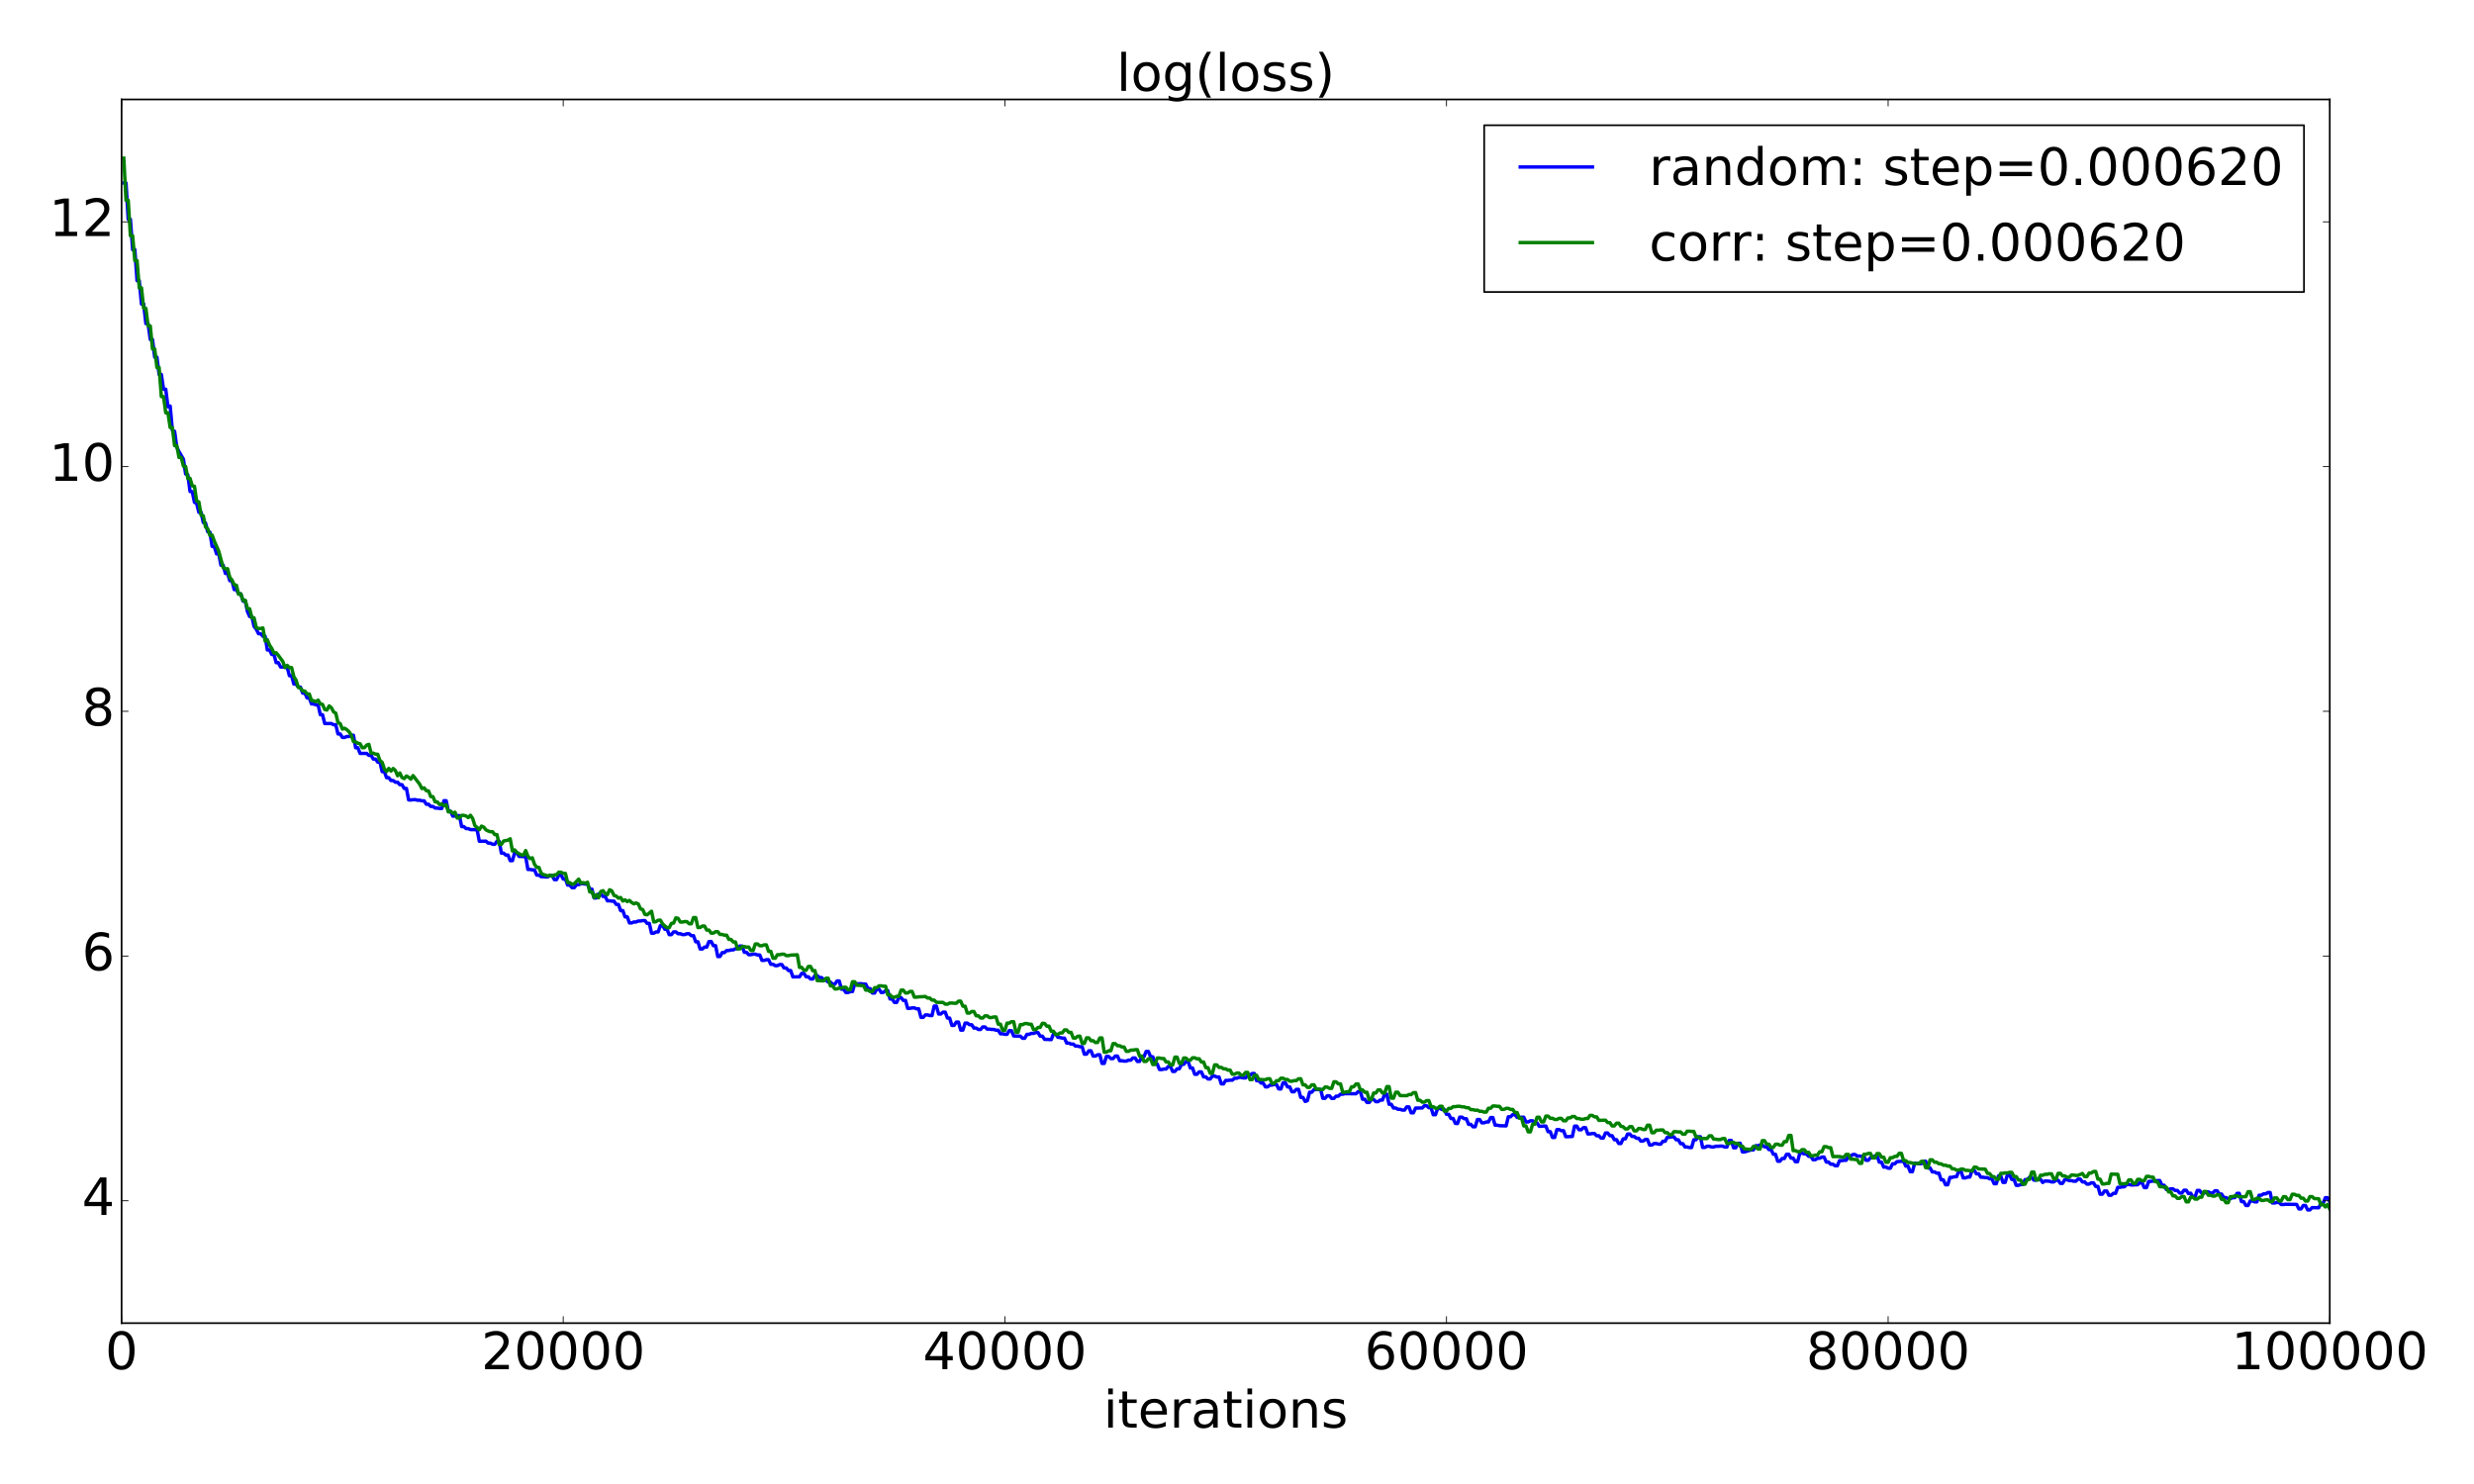 <?xml version="1.0" encoding="utf-8" standalone="no"?>
<!DOCTYPE svg PUBLIC "-//W3C//DTD SVG 1.1//EN"
  "http://www.w3.org/Graphics/SVG/1.1/DTD/svg11.dtd">
<!-- Created with matplotlib (http://matplotlib.org/) -->
<svg height="864pt" version="1.1" viewBox="0 0 1440 864" width="1440pt" xmlns="http://www.w3.org/2000/svg" xmlns:xlink="http://www.w3.org/1999/xlink">
 <defs>
  <style type="text/css">
*{stroke-linecap:butt;stroke-linejoin:round;stroke-miterlimit:100000;}
  </style>
 </defs>
 <g id="figure_1">
  <g id="patch_1">
   <path d="M 0 864 
L 1440 864 
L 1440 0 
L 0 0 
z
" style="fill:#ffffff;"/>
  </g>
  <g id="axes_1">
   <g id="patch_2">
    <path d="M 70.769 770.344 
L 1356.047 770.344 
L 1356.047 57.917 
L 70.769 57.917 
z
" style="fill:#ffffff;"/>
   </g>
   <g id="line2d_1">
    <path clip-path="url(#p3a5a4304c9)" d="M 72.054 106.512 
L 73.339 106.529 
L 74.625 127.679 
L 75.91 127.693 
L 77.195 145.335 
L 78.48 145.331 
L 79.766 163.394 
L 81.051 163.394 
L 82.336 177.016 
L 83.622 176.983 
L 84.907 188.406 
L 86.192 188.424 
L 87.477 197.648 
L 88.763 197.661 
L 90.048 207.931 
L 91.333 207.958 
L 92.618 218.004 
L 93.904 217.988 
L 95.189 226.62 
L 96.474 226.618 
L 97.76 236.839 
L 99.045 236.387 
L 100.33 250.543 
L 101.615 251.105 
L 102.901 260.326 
L 104.186 262.918 
L 106.757 267.351 
L 108.042 275.939 
L 109.327 276.455 
L 110.612 286.118 
L 111.898 286.228 
L 113.183 292.442 
L 114.468 293.152 
L 115.753 298.307 
L 117.039 298.247 
L 118.324 304.21 
L 119.609 304.453 
L 120.895 309.577 
L 122.18 309.838 
L 123.465 318.096 
L 124.75 318.231 
L 126.036 322.456 
L 127.321 322.458 
L 128.606 329.083 
L 129.892 329.089 
L 131.177 333.849 
L 132.462 333.852 
L 133.747 338.071 
L 135.033 338.071 
L 136.318 343.273 
L 137.603 343.267 
L 138.888 345.751 
L 140.174 345.769 
L 141.459 349.981 
L 142.744 349.815 
L 144.03 356.081 
L 145.315 358.949 
L 146.6 359.007 
L 147.885 364.695 
L 149.171 366.325 
L 150.456 368.927 
L 151.741 368.985 
L 153.027 370.433 
L 154.312 370.452 
L 155.597 378.393 
L 156.882 378.388 
L 158.168 381.031 
L 159.453 381.037 
L 160.738 385.804 
L 162.023 385.81 
L 163.309 388.341 
L 164.594 388.341 
L 165.879 388.492 
L 167.165 388.493 
L 168.45 393.395 
L 169.735 393.395 
L 171.02 398.239 
L 172.306 398.226 
L 173.591 400.046 
L 174.876 400.045 
L 176.162 403.51 
L 177.447 403.51 
L 178.732 406.343 
L 180.017 406.346 
L 181.303 409.835 
L 182.588 409.835 
L 183.873 410.383 
L 185.159 410.383 
L 186.444 416.114 
L 187.729 416.114 
L 189.014 421.264 
L 192.87 421.261 
L 194.155 421.963 
L 195.441 421.953 
L 196.726 427.316 
L 198.011 427.317 
L 199.297 429.339 
L 200.582 429.34 
L 201.867 428.806 
L 203.152 428.806 
L 204.438 428.093 
L 205.723 428.095 
L 207.008 435.343 
L 208.294 435.343 
L 209.579 438.648 
L 213.435 438.648 
L 214.72 439.782 
L 216.005 439.782 
L 217.29 441.937 
L 218.576 441.938 
L 219.861 443.718 
L 221.146 443.719 
L 222.432 449.254 
L 223.717 449.255 
L 225.002 452.776 
L 226.287 452.775 
L 227.573 454.424 
L 228.858 454.428 
L 230.143 455.432 
L 231.429 455.432 
L 232.714 456.849 
L 233.999 456.867 
L 235.284 459.046 
L 236.57 459.038 
L 237.855 465.724 
L 239.14 465.765 
L 240.425 465.592 
L 241.711 465.56 
L 242.996 465.889 
L 244.281 465.889 
L 245.567 466.24 
L 246.852 466.26 
L 248.137 468.229 
L 249.422 468.232 
L 250.708 469.504 
L 251.993 469.504 
L 253.278 470.48 
L 254.564 470.48 
L 255.849 470.693 
L 257.134 470.688 
L 258.419 466.183 
L 259.705 466.201 
L 260.99 472.368 
L 262.275 472.368 
L 263.56 475.147 
L 264.846 475.125 
L 266.131 474.889 
L 267.416 474.878 
L 268.702 481.249 
L 269.987 481.247 
L 271.272 482.422 
L 272.557 482.422 
L 273.843 483.008 
L 277.699 483.084 
L 278.984 489.761 
L 282.84 489.728 
L 284.125 490.856 
L 285.41 490.852 
L 286.695 491.547 
L 287.981 491.548 
L 289.266 489.819 
L 290.551 489.802 
L 291.837 496.694 
L 293.122 496.694 
L 294.407 497.829 
L 295.692 497.829 
L 296.978 501.079 
L 298.263 501.078 
L 299.548 496.555 
L 300.834 496.516 
L 302.119 498.608 
L 303.404 498.607 
L 304.689 498.756 
L 305.975 498.756 
L 307.26 506.199 
L 308.545 506.197 
L 309.83 506.471 
L 311.116 506.471 
L 312.401 509.486 
L 313.686 509.487 
L 314.972 510.419 
L 316.257 510.419 
L 317.542 510.552 
L 318.827 510.551 
L 320.113 509.757 
L 321.398 509.764 
L 322.683 512.14 
L 323.969 512.135 
L 325.254 509.515 
L 326.539 509.324 
L 327.824 511.779 
L 329.11 511.772 
L 330.395 515.297 
L 331.68 515.305 
L 332.965 516.837 
L 334.251 516.832 
L 335.536 515.073 
L 336.821 515.072 
L 338.107 514.494 
L 339.392 514.49 
L 340.677 514.733 
L 341.962 514.631 
L 343.248 517.684 
L 344.533 517.684 
L 345.818 522.802 
L 347.104 522.802 
L 348.389 520.447 
L 349.674 520.447 
L 350.959 521.909 
L 352.245 521.909 
L 353.53 524.459 
L 354.815 524.459 
L 356.1 524.645 
L 357.386 524.647 
L 358.671 526.572 
L 359.956 526.572 
L 361.242 530.174 
L 362.527 530.173 
L 363.812 533.815 
L 365.097 533.813 
L 366.383 537.344 
L 367.668 537.344 
L 368.953 536.777 
L 370.239 536.777 
L 371.524 536.219 
L 372.809 536.22 
L 374.094 535.971 
L 375.38 535.978 
L 376.665 537.611 
L 377.95 537.612 
L 379.236 543.321 
L 380.521 543.322 
L 381.806 542.583 
L 383.091 542.583 
L 384.377 538.873 
L 385.662 538.875 
L 386.947 541.046 
L 388.232 541.007 
L 389.518 544.155 
L 390.803 544.148 
L 392.088 542.556 
L 393.374 542.556 
L 394.659 543.61 
L 395.944 543.61 
L 397.229 544.125 
L 398.515 544.125 
L 399.8 543.633 
L 401.085 543.637 
L 402.371 544.732 
L 403.656 544.733 
L 404.941 548.328 
L 406.226 548.328 
L 407.512 552.513 
L 408.797 552.505 
L 410.082 551.392 
L 411.367 551.39 
L 412.653 548.214 
L 413.938 548.143 
L 415.223 550.582 
L 416.509 550.578 
L 417.794 556.905 
L 419.079 556.875 
L 420.364 554.618 
L 421.65 554.618 
L 422.935 553.418 
L 424.22 553.42 
L 425.506 553.04 
L 426.791 553.04 
L 428.076 552.353 
L 429.361 552.363 
L 430.647 550.794 
L 431.932 550.795 
L 433.217 554.434 
L 434.502 554.442 
L 435.788 555.822 
L 437.073 555.826 
L 438.358 555.519 
L 439.644 555.524 
L 440.929 555.997 
L 442.214 555.996 
L 443.499 559.147 
L 444.785 559.16 
L 446.07 558.772 
L 447.355 558.772 
L 448.641 561.42 
L 449.926 561.419 
L 451.211 562.209 
L 452.496 562.21 
L 453.782 561.583 
L 455.067 561.569 
L 456.352 563.554 
L 457.637 563.555 
L 458.923 565.05 
L 460.208 565.05 
L 461.493 568.739 
L 465.349 568.7 
L 466.634 566.704 
L 467.92 566.7 
L 469.205 568.688 
L 470.49 568.688 
L 471.776 569.972 
L 473.061 569.969 
L 474.346 567.96 
L 475.631 567.96 
L 476.917 569.15 
L 478.202 569.148 
L 479.487 570.445 
L 480.772 570.579 
L 482.058 571.779 
L 483.343 571.769 
L 484.628 572.973 
L 485.914 572.973 
L 487.199 571.131 
L 488.484 571.132 
L 489.769 575.931 
L 491.055 575.931 
L 492.34 577.857 
L 493.625 577.857 
L 494.911 577.295 
L 496.196 577.296 
L 497.481 572.833 
L 501.337 572.723 
L 502.622 572.957 
L 503.907 572.957 
L 505.193 575.586 
L 506.478 575.586 
L 507.763 578.154 
L 509.049 578.158 
L 510.334 575.808 
L 511.619 575.795 
L 512.904 577.867 
L 514.19 577.764 
L 515.475 576.797 
L 516.76 576.798 
L 518.046 581.617 
L 519.331 581.617 
L 520.616 583.628 
L 521.901 583.628 
L 523.187 580.822 
L 524.472 580.822 
L 525.757 582.437 
L 527.042 582.437 
L 528.328 587.066 
L 529.613 587.066 
L 530.898 586.813 
L 532.184 586.803 
L 533.469 587.346 
L 534.754 587.346 
L 536.039 592.327 
L 537.325 592.333 
L 538.61 590.893 
L 539.895 590.893 
L 541.181 591.255 
L 542.466 591.276 
L 543.751 585.736 
L 545.036 585.736 
L 546.322 590.351 
L 547.607 590.353 
L 548.892 589.286 
L 550.177 589.286 
L 551.463 592.712 
L 552.748 592.736 
L 554.033 596.997 
L 555.319 596.996 
L 556.604 595.073 
L 557.889 595.053 
L 559.174 599.734 
L 560.46 599.729 
L 561.745 595.66 
L 563.03 595.642 
L 564.316 596.626 
L 565.601 596.626 
L 566.886 598.558 
L 568.171 598.528 
L 569.457 599.375 
L 570.742 599.367 
L 572.027 597.893 
L 573.312 597.894 
L 574.598 599.158 
L 575.883 599.146 
L 577.168 599.347 
L 578.454 599.346 
L 579.739 599.804 
L 581.024 599.804 
L 582.309 601.873 
L 583.595 601.863 
L 584.88 602.191 
L 586.165 602.191 
L 587.451 599.995 
L 588.736 600.077 
L 590.021 603.15 
L 593.877 603.262 
L 595.162 604.479 
L 596.448 604.473 
L 597.733 602.211 
L 599.018 602.204 
L 600.303 601.638 
L 601.589 601.662 
L 602.874 601.162 
L 604.159 601.162 
L 605.444 603.268 
L 606.73 603.268 
L 608.015 605.131 
L 609.3 605.131 
L 611.871 605.282 
L 613.156 602.034 
L 614.441 602.033 
L 615.727 603.903 
L 617.012 604.053 
L 618.297 604.401 
L 619.583 604.4 
L 620.868 607.299 
L 622.153 607.314 
L 623.438 607.886 
L 624.724 607.886 
L 626.009 609.041 
L 627.294 609.041 
L 628.579 609.423 
L 629.865 609.422 
L 631.15 613.744 
L 632.435 613.74 
L 633.721 611.799 
L 635.006 611.799 
L 636.291 614.868 
L 637.576 614.868 
L 638.862 614.101 
L 640.147 614.101 
L 641.432 619.132 
L 642.718 619.132 
L 644.003 615.085 
L 645.288 615.085 
L 646.573 616.321 
L 647.859 616.308 
L 649.144 614.873 
L 650.429 614.873 
L 651.714 617.573 
L 653 617.566 
L 654.285 617.789 
L 655.57 617.788 
L 656.856 617.248 
L 658.141 617.25 
L 659.426 615.958 
L 660.711 615.957 
L 661.997 617.977 
L 663.282 617.977 
L 664.567 615.191 
L 665.853 615.203 
L 667.138 612.148 
L 668.423 612.148 
L 669.708 615.273 
L 670.994 615.271 
L 672.279 619.436 
L 673.564 619.431 
L 674.849 622.639 
L 676.135 622.741 
L 677.42 622.387 
L 678.705 622.387 
L 679.991 620.924 
L 681.276 620.924 
L 682.561 623.789 
L 683.846 623.787 
L 685.132 622.281 
L 686.417 622.279 
L 687.702 619.672 
L 688.988 619.672 
L 690.273 618.067 
L 691.558 618.059 
L 692.843 621.815 
L 694.129 621.782 
L 695.414 625.474 
L 696.699 625.474 
L 697.984 624.063 
L 699.27 624.06 
L 700.555 626.982 
L 701.84 626.976 
L 703.126 628.187 
L 704.411 628.185 
L 705.696 626.489 
L 706.981 626.484 
L 708.267 627.064 
L 709.552 627.058 
L 710.837 631.041 
L 712.123 631.049 
L 713.408 629.042 
L 714.693 629.042 
L 715.978 628.876 
L 717.264 628.897 
L 718.549 627.779 
L 719.834 627.779 
L 721.119 627.265 
L 722.405 627.265 
L 723.69 627.583 
L 724.975 627.583 
L 726.261 626.084 
L 727.546 626.078 
L 728.831 625.015 
L 730.116 625.015 
L 731.402 629.197 
L 732.687 629.197 
L 733.972 630.578 
L 735.258 630.567 
L 736.543 632.776 
L 737.828 632.779 
L 739.113 631.765 
L 740.399 631.765 
L 741.684 631.366 
L 742.969 631.366 
L 744.254 633.977 
L 745.54 634.013 
L 746.825 630.37 
L 748.11 630.37 
L 749.396 632.812 
L 750.681 632.801 
L 751.966 635.625 
L 753.251 635.639 
L 754.537 634.245 
L 755.822 634.24 
L 757.107 638.934 
L 758.393 638.939 
L 759.678 641.263 
L 760.963 640.839 
L 762.248 635.895 
L 763.534 635.883 
L 764.819 634.404 
L 768.675 634.301 
L 769.96 639.42 
L 771.245 639.431 
L 772.531 637.967 
L 773.816 637.967 
L 775.101 639.522 
L 776.386 639.522 
L 777.672 638.219 
L 778.957 638.219 
L 780.242 637.05 
L 781.528 637.061 
L 782.813 636.726 
L 789.239 636.805 
L 790.524 635.565 
L 791.81 635.571 
L 793.095 639.982 
L 794.38 639.982 
L 795.666 641.855 
L 796.951 641.855 
L 798.236 640.135 
L 799.521 640.126 
L 800.807 641.394 
L 802.092 641.392 
L 803.377 640.464 
L 804.663 640.477 
L 805.948 637.048 
L 807.233 637.055 
L 808.518 642.916 
L 809.804 642.914 
L 811.089 645.099 
L 812.374 645.099 
L 813.66 645.835 
L 814.945 645.835 
L 816.23 646.302 
L 817.515 646.302 
L 818.801 644.44 
L 820.086 644.44 
L 821.371 647.901 
L 822.656 647.903 
L 823.942 645.122 
L 827.798 645.08 
L 829.083 643.747 
L 830.368 643.747 
L 831.653 644.911 
L 832.939 644.911 
L 834.224 649.011 
L 835.509 649.013 
L 836.795 645.339 
L 838.08 645.356 
L 839.365 645.961 
L 840.65 645.961 
L 841.936 648.758 
L 843.221 648.758 
L 844.506 651.191 
L 845.791 651.192 
L 847.077 654.028 
L 848.362 654.124 
L 849.647 650.4 
L 850.933 650.4 
L 852.218 651.321 
L 853.503 651.321 
L 854.788 654.598 
L 856.074 654.592 
L 857.359 656.017 
L 858.644 656.009 
L 859.93 651.8 
L 861.215 651.79 
L 862.5 653.714 
L 863.785 653.714 
L 865.071 653.221 
L 866.356 653.221 
L 867.641 650.647 
L 868.926 650.647 
L 870.212 655.07 
L 871.497 655.071 
L 872.782 655.392 
L 876.638 655.496 
L 877.923 650.193 
L 879.209 650.188 
L 880.494 648.925 
L 881.779 648.921 
L 883.065 650.578 
L 884.35 650.577 
L 885.635 650.441 
L 886.92 650.441 
L 888.206 653.212 
L 889.491 653.193 
L 890.776 652.523 
L 892.061 652.523 
L 893.347 653.776 
L 894.632 653.748 
L 895.917 655.717 
L 897.203 655.716 
L 898.488 655.596 
L 899.773 655.595 
L 901.058 658.873 
L 902.344 658.866 
L 903.629 662.23 
L 904.914 662.232 
L 906.2 657.661 
L 907.485 657.661 
L 908.77 658.309 
L 910.055 658.305 
L 911.341 661.787 
L 912.626 661.786 
L 915.196 661.653 
L 916.482 655.635 
L 917.767 655.626 
L 919.052 657.739 
L 920.338 657.771 
L 921.623 656.534 
L 922.908 656.534 
L 924.193 660.181 
L 925.479 660.182 
L 926.764 659.936 
L 928.049 659.937 
L 929.335 661.257 
L 930.62 661.259 
L 931.905 662.616 
L 933.19 662.62 
L 934.476 659.63 
L 935.761 659.629 
L 937.046 661.196 
L 938.331 661.199 
L 939.617 663.536 
L 940.902 663.522 
L 942.187 665.752 
L 943.473 665.763 
L 944.758 663.064 
L 946.043 663.057 
L 947.328 660.273 
L 948.614 660.226 
L 949.899 661.637 
L 951.184 661.64 
L 952.47 662.688 
L 953.755 662.694 
L 955.04 664.364 
L 956.325 664.364 
L 957.611 663.416 
L 958.896 663.414 
L 960.181 666.652 
L 961.466 666.653 
L 962.752 665.777 
L 964.037 665.775 
L 965.322 666.131 
L 966.608 666.134 
L 967.893 664.491 
L 969.178 664.485 
L 970.463 662.121 
L 971.749 662.12 
L 973.034 661.898 
L 974.319 661.897 
L 975.605 663.589 
L 976.89 663.616 
L 978.175 665.84 
L 979.46 665.84 
L 980.746 667.768 
L 982.031 667.774 
L 983.316 668.11 
L 984.601 668.11 
L 985.887 663.556 
L 987.172 663.546 
L 988.457 661.831 
L 989.743 661.84 
L 991.028 668.053 
L 992.313 668.048 
L 993.598 667.351 
L 994.884 667.351 
L 996.169 667.784 
L 997.454 667.792 
L 998.74 667.344 
L 1000.025 667.384 
L 1001.31 667.268 
L 1002.595 667.268 
L 1003.881 667.811 
L 1005.166 667.809 
L 1006.451 663.987 
L 1007.737 663.978 
L 1009.022 668.243 
L 1010.307 668.245 
L 1011.592 665.608 
L 1012.878 665.608 
L 1014.163 670.655 
L 1015.448 670.655 
L 1018.019 669.861 
L 1019.304 669.499 
L 1020.589 669.482 
L 1021.875 667.027 
L 1023.16 667.042 
L 1024.445 666.656 
L 1025.73 666.656 
L 1027.016 667.693 
L 1028.301 667.694 
L 1029.586 669.317 
L 1030.872 669.317 
L 1032.157 672.019 
L 1033.442 672.043 
L 1034.727 676.076 
L 1036.013 676.076 
L 1037.298 674.498 
L 1038.583 674.502 
L 1039.868 672.027 
L 1041.154 672.028 
L 1042.439 674.26 
L 1043.724 674.271 
L 1045.01 676.379 
L 1046.295 676.383 
L 1047.58 671.397 
L 1048.865 671.394 
L 1050.151 671.811 
L 1051.436 671.811 
L 1052.721 673.212 
L 1054.007 673.212 
L 1055.292 675.215 
L 1056.577 675.215 
L 1057.862 674.345 
L 1059.148 674.363 
L 1060.433 673.661 
L 1061.718 673.664 
L 1063.003 676.552 
L 1064.289 676.552 
L 1065.574 677.807 
L 1066.859 677.807 
L 1068.145 678.73 
L 1069.43 678.734 
L 1070.715 675.725 
L 1072 675.726 
L 1073.286 675.547 
L 1074.571 675.547 
L 1075.856 673.175 
L 1077.142 673.176 
L 1078.427 672.166 
L 1079.712 672.161 
L 1080.997 673.058 
L 1082.283 673.058 
L 1083.568 673.268 
L 1084.853 673.267 
L 1086.138 675.532 
L 1087.424 675.536 
L 1088.709 673.997 
L 1089.994 673.997 
L 1091.28 673.037 
L 1092.565 673.037 
L 1093.85 676.622 
L 1095.135 676.616 
L 1096.421 679.498 
L 1097.706 679.44 
L 1098.991 680.151 
L 1100.277 680.151 
L 1101.562 677.59 
L 1102.847 677.578 
L 1104.132 676.325 
L 1106.703 676.14 
L 1107.988 676.14 
L 1109.273 678.922 
L 1110.559 678.924 
L 1111.844 682.175 
L 1113.129 682.169 
L 1114.415 677.296 
L 1115.7 677.295 
L 1116.985 677.522 
L 1118.27 677.522 
L 1119.556 676.077 
L 1120.841 676.08 
L 1122.126 680.019 
L 1123.412 680.006 
L 1124.697 682.311 
L 1125.982 682.302 
L 1127.267 683.028 
L 1128.553 682.998 
L 1129.838 686.894 
L 1131.123 686.897 
L 1132.408 689.786 
L 1133.694 689.783 
L 1134.979 685.466 
L 1136.264 685.484 
L 1137.55 685.089 
L 1138.835 685.089 
L 1140.12 681.888 
L 1141.405 681.887 
L 1142.691 685.798 
L 1143.976 685.781 
L 1145.261 685.291 
L 1146.547 685.275 
L 1147.832 681.424 
L 1149.117 681.43 
L 1150.402 683.414 
L 1151.688 683.415 
L 1152.973 685.388 
L 1154.258 685.39 
L 1155.543 685.646 
L 1156.829 685.646 
L 1158.114 686.326 
L 1159.399 686.345 
L 1160.685 689.153 
L 1161.97 689.154 
L 1163.255 684.578 
L 1164.54 684.575 
L 1165.826 688.392 
L 1167.111 688.393 
L 1168.396 684.042 
L 1169.682 684.042 
L 1170.967 686.655 
L 1172.252 686.662 
L 1173.537 690.112 
L 1174.823 690.109 
L 1176.108 689.672 
L 1177.393 689.672 
L 1178.678 686.8 
L 1179.964 686.8 
L 1181.249 685.506 
L 1182.534 685.506 
L 1183.82 687.101 
L 1185.105 687.103 
L 1186.39 686.572 
L 1187.675 686.573 
L 1188.961 688.443 
L 1190.246 687.569 
L 1192.817 687.711 
L 1194.102 688.122 
L 1195.387 688.122 
L 1196.672 687.184 
L 1197.958 687.184 
L 1199.243 688.964 
L 1200.528 688.952 
L 1201.813 686.794 
L 1203.099 686.822 
L 1204.384 687.379 
L 1205.669 687.361 
L 1206.955 687.715 
L 1208.24 687.715 
L 1209.525 686.487 
L 1210.81 686.486 
L 1212.096 688.131 
L 1213.381 688.102 
L 1214.666 689.391 
L 1215.952 689.383 
L 1217.237 688.664 
L 1218.522 688.664 
L 1219.807 690.743 
L 1221.093 690.741 
L 1222.378 695.258 
L 1223.663 695.259 
L 1224.949 693.411 
L 1226.234 693.412 
L 1227.519 695.881 
L 1228.804 695.88 
L 1230.09 694.765 
L 1231.375 694.772 
L 1232.66 691.281 
L 1233.945 691.279 
L 1235.231 690.975 
L 1236.516 690.959 
L 1237.801 689.635 
L 1239.087 689.627 
L 1240.372 689.891 
L 1241.657 689.899 
L 1242.942 689.77 
L 1244.228 689.757 
L 1245.513 688.594 
L 1246.798 688.588 
L 1248.084 691.433 
L 1249.369 691.433 
L 1250.654 687.844 
L 1251.939 687.801 
L 1253.225 687.598 
L 1254.51 687.595 
L 1255.795 687.334 
L 1257.08 687.339 
L 1258.366 690.069 
L 1259.651 690.069 
L 1260.936 692.526 
L 1262.222 692.527 
L 1263.507 692.174 
L 1264.792 692.182 
L 1266.077 693.13 
L 1267.363 693.097 
L 1268.648 694.599 
L 1269.933 694.636 
L 1271.219 692.947 
L 1272.504 692.962 
L 1273.789 694.908 
L 1275.074 694.681 
L 1276.36 696.836 
L 1277.645 696.835 
L 1278.93 693.095 
L 1280.215 693.075 
L 1281.501 694.732 
L 1282.786 694.717 
L 1284.071 693.919 
L 1285.357 693.918 
L 1286.642 694.582 
L 1287.927 694.582 
L 1289.212 693.286 
L 1290.498 693.287 
L 1291.783 695.18 
L 1293.068 695.19 
L 1294.354 697.246 
L 1295.639 697.246 
L 1296.924 697.864 
L 1298.209 697.855 
L 1299.495 697.272 
L 1300.78 697.27 
L 1302.065 694.797 
L 1303.35 694.781 
L 1304.636 699.558 
L 1305.921 699.565 
L 1307.206 701.821 
L 1308.492 701.823 
L 1309.777 699.203 
L 1311.062 699.206 
L 1312.347 699.738 
L 1313.633 699.736 
L 1314.918 695.879 
L 1316.203 695.888 
L 1317.489 695.076 
L 1318.774 695.076 
L 1320.059 694.287 
L 1321.344 694.294 
L 1322.63 700.396 
L 1323.915 700.396 
L 1325.2 700.039 
L 1326.485 700.055 
L 1327.771 701.275 
L 1329.056 701.272 
L 1330.341 701.123 
L 1336.768 701.211 
L 1338.053 703.828 
L 1339.338 703.827 
L 1340.624 701.838 
L 1341.909 701.838 
L 1343.194 704.422 
L 1344.479 704.422 
L 1345.765 703.094 
L 1349.62 703.142 
L 1350.906 700.634 
L 1352.191 700.635 
L 1353.476 697.313 
L 1354.762 697.314 
L 1356.047 699.551 
L 1356.047 699.551 
" style="fill:none;stroke:#0000ff;stroke-linecap:square;stroke-width:2.0;"/>
   </g>
   <g id="line2d_2">
    <path clip-path="url(#p3a5a4304c9)" d="M 72.054 92.084 
L 73.339 116.619 
L 74.625 116.565 
L 75.91 137.249 
L 77.195 137.246 
L 78.48 151.76 
L 79.766 151.721 
L 81.051 167.601 
L 82.336 167.564 
L 83.622 179.489 
L 84.907 179.522 
L 86.192 189.728 
L 87.477 189.784 
L 88.763 203.176 
L 90.048 203.151 
L 91.333 213.964 
L 92.618 213.963 
L 93.904 230.879 
L 95.189 230.909 
L 96.474 240.358 
L 97.76 240.342 
L 99.045 248.903 
L 100.33 248.915 
L 101.615 259.449 
L 102.901 259.451 
L 104.186 266.313 
L 105.471 266.319 
L 106.757 271.385 
L 108.042 271.58 
L 109.327 278.587 
L 110.612 278.487 
L 111.898 282.858 
L 113.183 283.132 
L 114.468 291.738 
L 115.753 292.227 
L 117.039 299.941 
L 118.324 300.261 
L 119.609 306.795 
L 120.895 307.83 
L 122.18 311.723 
L 123.465 311.512 
L 124.75 315.065 
L 127.321 320.921 
L 129.892 330.433 
L 131.177 331.192 
L 132.462 331.105 
L 133.747 336.123 
L 135.033 337.765 
L 136.318 340.464 
L 137.603 340.722 
L 138.888 345.999 
L 140.174 345.746 
L 141.459 349.601 
L 142.744 349.506 
L 144.03 354.299 
L 145.315 354.466 
L 146.6 359.679 
L 147.885 359.72 
L 149.171 365.463 
L 150.456 365.919 
L 151.741 365.913 
L 153.027 365.596 
L 154.312 373.232 
L 155.597 372.443 
L 156.882 375.587 
L 158.168 377.524 
L 159.453 380.217 
L 160.738 380.042 
L 162.023 381.589 
L 164.594 385.093 
L 165.879 388.67 
L 167.165 387.367 
L 168.45 388.73 
L 169.735 388.683 
L 171.02 393.962 
L 172.306 395.95 
L 173.591 400.134 
L 174.876 400.729 
L 176.162 402.259 
L 177.447 402.384 
L 178.732 404.047 
L 180.017 404.066 
L 181.303 407.855 
L 182.588 407.975 
L 183.873 408.581 
L 185.159 407.613 
L 186.444 409.837 
L 187.729 410.097 
L 189.014 413.079 
L 190.3 413.381 
L 191.585 410.996 
L 192.87 412.03 
L 194.155 414.464 
L 195.441 415.226 
L 196.726 420.751 
L 198.011 421.265 
L 199.297 424.49 
L 200.582 423.991 
L 201.867 424.828 
L 203.152 426.025 
L 204.438 427.943 
L 205.723 431.734 
L 207.008 431.971 
L 208.294 432.704 
L 209.579 433.01 
L 210.864 435.343 
L 212.149 435.28 
L 213.435 433.784 
L 214.72 433.394 
L 216.005 438.452 
L 217.29 438.506 
L 218.576 439.082 
L 219.861 439.142 
L 221.146 442.797 
L 222.432 443.8 
L 223.717 447.65 
L 225.002 449.172 
L 226.287 447.393 
L 227.573 448.894 
L 228.858 447.436 
L 230.143 448.622 
L 231.429 451.646 
L 232.714 450.027 
L 233.999 452.686 
L 235.284 453.31 
L 236.57 451.791 
L 237.855 452.523 
L 239.14 453.623 
L 240.425 451.557 
L 244.281 456.577 
L 245.567 459.122 
L 246.852 458.692 
L 248.137 460.369 
L 249.422 460.47 
L 250.708 463.76 
L 251.993 463.83 
L 253.278 466.876 
L 254.564 466.889 
L 255.849 468.428 
L 257.134 468.084 
L 258.419 469.155 
L 259.705 468.531 
L 260.99 472.716 
L 262.275 472.365 
L 263.56 473.494 
L 264.846 472.898 
L 266.131 476.296 
L 267.416 476.149 
L 268.702 474.696 
L 269.987 474.707 
L 271.272 475.092 
L 272.557 476.005 
L 273.843 474.656 
L 275.128 476.565 
L 276.413 480.716 
L 277.699 481.747 
L 278.984 483.105 
L 280.269 480.977 
L 281.554 481.531 
L 282.84 483.146 
L 284.125 483.811 
L 285.41 484.224 
L 286.695 484.237 
L 287.981 485.927 
L 289.266 485.919 
L 290.551 491.589 
L 291.837 491.608 
L 293.122 489.641 
L 295.692 489.139 
L 296.978 488.34 
L 298.263 495.467 
L 299.548 494.804 
L 300.834 496.29 
L 303.404 497.738 
L 304.689 497.85 
L 305.975 495.214 
L 307.26 498.507 
L 308.545 499.902 
L 309.83 499.418 
L 311.116 503.202 
L 312.401 504.94 
L 313.686 505.023 
L 314.972 508.368 
L 316.257 509.191 
L 317.542 509.513 
L 318.827 510.009 
L 320.113 509.473 
L 321.398 510.207 
L 322.683 509.366 
L 323.969 509.27 
L 325.254 507.785 
L 326.539 507.842 
L 327.824 508.497 
L 329.11 508.526 
L 330.395 513.804 
L 331.68 513.867 
L 332.965 514.883 
L 334.251 514.499 
L 336.821 511.843 
L 338.107 514.224 
L 339.392 513.893 
L 340.677 514.24 
L 341.962 513.631 
L 343.248 519.297 
L 344.533 519.132 
L 345.818 522.608 
L 347.104 520.849 
L 348.389 522.708 
L 349.674 519.061 
L 350.959 518.566 
L 352.245 520.209 
L 353.53 520.883 
L 354.815 518.036 
L 356.1 518.645 
L 357.386 521.334 
L 358.671 521.712 
L 359.956 522.914 
L 361.242 522.546 
L 362.527 524.569 
L 363.812 523.9 
L 365.097 524.899 
L 366.383 524.242 
L 367.668 525.433 
L 368.953 526.208 
L 370.239 525.722 
L 371.524 526.298 
L 372.809 529.159 
L 374.094 529.555 
L 375.38 532.385 
L 376.665 532.6 
L 379.236 530.535 
L 380.521 536.771 
L 381.806 536.621 
L 383.091 535.752 
L 384.377 535.71 
L 385.662 537.892 
L 386.947 539.105 
L 388.232 540.091 
L 389.518 540.091 
L 390.803 537.597 
L 392.088 537.419 
L 393.374 534.384 
L 394.659 534.64 
L 395.944 536.799 
L 397.229 536.827 
L 398.515 536.553 
L 399.8 536.56 
L 401.085 537.797 
L 402.371 537.842 
L 403.656 534.239 
L 404.941 534.24 
L 406.226 540.009 
L 407.512 539.985 
L 408.797 539.15 
L 410.082 539.15 
L 411.367 541.512 
L 412.653 541.512 
L 413.938 543.275 
L 415.223 543.275 
L 416.509 542.432 
L 417.794 542.439 
L 419.079 544.058 
L 420.364 544.056 
L 421.65 544.471 
L 422.935 544.467 
L 424.22 546.924 
L 425.506 546.945 
L 426.791 548.424 
L 428.076 548.425 
L 429.361 552.466 
L 430.647 552.466 
L 431.932 551.084 
L 433.217 551.084 
L 434.502 551.444 
L 435.788 551.395 
L 437.073 553.38 
L 438.358 553.365 
L 439.644 549.592 
L 440.929 549.592 
L 442.214 550.624 
L 443.499 550.623 
L 444.785 550.109 
L 446.07 550.109 
L 447.355 553.869 
L 448.641 553.873 
L 449.926 557.879 
L 451.211 557.88 
L 452.496 555.831 
L 453.782 555.844 
L 455.067 555.54 
L 456.352 555.542 
L 457.637 556.375 
L 458.923 556.375 
L 460.208 556.073 
L 464.064 555.892 
L 465.349 563.227 
L 466.634 563.226 
L 467.92 564.896 
L 469.205 564.907 
L 470.49 562.687 
L 471.776 562.682 
L 473.061 565.159 
L 474.346 565.075 
L 475.631 570.883 
L 476.917 570.886 
L 478.202 571.032 
L 479.487 571.031 
L 480.772 569.561 
L 482.058 569.555 
L 483.343 573.95 
L 484.628 573.953 
L 485.914 575.773 
L 487.199 575.745 
L 488.484 575.284 
L 489.769 575.286 
L 491.055 574.804 
L 492.34 574.804 
L 493.625 576.271 
L 494.911 576.279 
L 496.196 571.584 
L 497.481 571.584 
L 498.766 573.605 
L 502.622 573.842 
L 503.907 576.451 
L 505.193 576.471 
L 506.478 577.286 
L 507.763 577.304 
L 509.049 575.075 
L 510.334 575.042 
L 511.619 573.991 
L 512.904 573.936 
L 514.19 574.214 
L 515.475 574.21 
L 516.76 579.238 
L 518.046 579.227 
L 519.331 580.568 
L 520.616 580.622 
L 521.901 580.089 
L 523.187 580.091 
L 524.472 576.478 
L 525.757 576.478 
L 527.042 578.123 
L 528.328 578.103 
L 529.613 577.239 
L 530.898 577.228 
L 532.184 580.539 
L 533.469 580.577 
L 534.754 580.366 
L 537.325 580.26 
L 538.61 580.146 
L 539.895 581.079 
L 541.181 581.069 
L 542.466 582.272 
L 543.751 582.277 
L 545.036 583.568 
L 548.892 583.626 
L 550.177 584.625 
L 551.463 584.661 
L 552.748 583.986 
L 554.033 583.968 
L 555.319 584.116 
L 556.604 584.117 
L 557.889 582.894 
L 559.174 582.876 
L 560.46 585.824 
L 561.745 585.82 
L 563.03 589.829 
L 564.316 589.829 
L 565.601 588.917 
L 566.886 588.917 
L 568.171 591.395 
L 569.457 591.393 
L 570.742 592.68 
L 572.027 592.709 
L 573.312 591.425 
L 574.598 591.42 
L 575.883 592.431 
L 577.168 592.422 
L 578.454 592.079 
L 579.739 592.074 
L 581.024 596.257 
L 582.309 596.257 
L 583.595 599.893 
L 584.88 599.908 
L 586.165 595.654 
L 587.451 595.661 
L 588.736 594.842 
L 590.021 594.861 
L 591.306 600.931 
L 592.592 600.927 
L 593.877 596.572 
L 595.162 596.594 
L 596.448 595.926 
L 597.733 595.926 
L 599.018 596.291 
L 600.303 596.339 
L 601.589 599.454 
L 602.874 599.436 
L 604.159 598.196 
L 605.444 598.182 
L 606.73 595.767 
L 608.015 595.872 
L 609.3 597.465 
L 610.586 597.435 
L 611.871 600.402 
L 613.156 600.403 
L 614.441 602.263 
L 615.727 602.261 
L 617.012 601.388 
L 618.297 601.384 
L 619.583 599.627 
L 620.868 599.656 
L 622.153 601.06 
L 623.438 601.061 
L 624.724 604.346 
L 626.009 604.369 
L 627.294 603.303 
L 628.579 603.256 
L 629.865 607.465 
L 631.15 607.487 
L 632.435 604.239 
L 633.721 604.252 
L 635.006 605.925 
L 636.291 605.907 
L 637.576 606.982 
L 638.862 606.927 
L 640.147 604.31 
L 641.432 604.313 
L 642.718 612.589 
L 644.003 612.585 
L 645.288 611.765 
L 646.573 611.743 
L 647.859 607.598 
L 649.144 607.63 
L 650.429 608.828 
L 651.714 608.828 
L 653 609.565 
L 654.285 609.565 
L 655.57 612.088 
L 656.856 612.098 
L 658.141 611.389 
L 659.426 611.399 
L 660.711 611.152 
L 661.997 611.14 
L 663.282 614.864 
L 664.567 614.862 
L 665.853 617.964 
L 667.138 617.971 
L 668.423 616.456 
L 669.708 616.455 
L 670.994 619.775 
L 672.279 619.725 
L 673.564 615.994 
L 674.849 615.989 
L 676.135 616.283 
L 677.42 616.289 
L 678.705 618.268 
L 679.991 618.271 
L 681.276 620.035 
L 682.561 620.037 
L 683.846 615.482 
L 685.132 615.486 
L 686.417 619.104 
L 687.702 619.071 
L 688.988 615.977 
L 690.273 615.999 
L 691.558 617.244 
L 692.843 617.266 
L 694.129 615.853 
L 695.414 615.852 
L 696.699 616.489 
L 697.984 616.407 
L 699.27 618.299 
L 700.555 618.309 
L 701.84 621.599 
L 703.126 621.604 
L 704.411 624.886 
L 705.696 624.876 
L 706.981 619.983 
L 708.267 619.994 
L 709.552 621.488 
L 710.837 621.4 
L 712.123 622.255 
L 713.408 622.259 
L 714.693 623.065 
L 715.978 622.956 
L 717.264 625.435 
L 718.549 625.437 
L 719.834 624.739 
L 721.119 624.729 
L 722.405 625.976 
L 723.69 625.989 
L 724.975 624.376 
L 726.261 624.38 
L 727.546 628.581 
L 728.831 628.583 
L 730.116 626.005 
L 731.402 626.035 
L 732.687 628.502 
L 733.972 628.506 
L 735.258 628.623 
L 736.543 628.623 
L 737.828 628.062 
L 739.113 628.052 
L 740.399 630.772 
L 741.684 630.76 
L 742.969 629.199 
L 744.254 629.201 
L 745.54 627.747 
L 746.825 627.749 
L 748.11 628.497 
L 749.396 628.468 
L 750.681 629.479 
L 751.966 629.513 
L 753.251 629.133 
L 754.537 629.125 
L 755.822 628.064 
L 757.107 628.069 
L 758.393 631.62 
L 759.678 631.596 
L 760.963 633.084 
L 762.248 633.084 
L 763.534 631.602 
L 764.819 631.607 
L 766.104 634.069 
L 767.389 634.068 
L 768.675 634.348 
L 769.96 634.349 
L 771.245 632.889 
L 772.531 632.891 
L 773.816 633.648 
L 775.101 633.647 
L 776.386 629.856 
L 777.672 629.856 
L 778.957 631.031 
L 780.242 631.031 
L 781.528 635.912 
L 782.813 635.912 
L 784.098 635.612 
L 785.383 635.636 
L 786.669 632.742 
L 787.954 632.736 
L 789.239 631.107 
L 790.524 631.105 
L 791.81 634.542 
L 793.095 634.568 
L 794.38 635.939 
L 795.666 635.946 
L 796.951 640.198 
L 798.236 640.166 
L 799.521 636.372 
L 800.807 636.373 
L 802.092 634.553 
L 803.377 634.562 
L 804.663 636.346 
L 805.948 636.349 
L 807.233 632.625 
L 808.518 632.627 
L 809.804 639.343 
L 811.089 639.382 
L 812.374 635.918 
L 813.66 635.917 
L 814.945 637.852 
L 818.801 637.928 
L 820.086 637.244 
L 821.371 637.285 
L 822.656 636.15 
L 823.942 636.149 
L 825.227 640.553 
L 826.512 640.558 
L 827.798 641.668 
L 829.083 641.663 
L 830.368 640.782 
L 831.653 640.775 
L 832.939 644.307 
L 834.224 644.304 
L 835.509 645.205 
L 836.795 645.207 
L 838.08 644.084 
L 839.365 644.097 
L 840.65 646.905 
L 841.936 646.897 
L 843.221 645.309 
L 844.506 645.314 
L 845.791 644.313 
L 847.077 644.309 
L 848.362 644.085 
L 849.647 644.071 
L 850.933 644.427 
L 852.218 644.423 
L 853.503 644.943 
L 854.788 644.939 
L 856.074 646.033 
L 857.359 646.033 
L 858.644 646.423 
L 859.93 646.3 
L 861.215 647.002 
L 862.5 647.003 
L 863.785 647.469 
L 865.071 647.483 
L 866.356 645.226 
L 867.641 645.223 
L 868.926 643.923 
L 870.212 643.921 
L 871.497 644.097 
L 872.782 644.132 
L 874.068 645.888 
L 875.353 645.901 
L 876.638 645.293 
L 877.923 645.283 
L 879.209 645.922 
L 880.494 645.934 
L 881.779 647.741 
L 883.065 647.753 
L 884.35 651.051 
L 885.635 650.973 
L 886.92 655.508 
L 888.206 655.507 
L 889.491 658.979 
L 890.776 658.978 
L 892.061 654.529 
L 893.347 654.543 
L 894.632 650.48 
L 895.917 650.459 
L 897.203 653.165 
L 898.488 653.184 
L 899.773 649.81 
L 901.058 649.808 
L 902.344 651.069 
L 903.629 651.049 
L 904.914 651.772 
L 906.2 651.756 
L 907.485 651.124 
L 908.77 651.119 
L 910.055 652.533 
L 911.341 652.547 
L 912.626 650.856 
L 913.911 650.857 
L 915.196 650.03 
L 916.482 650.03 
L 917.767 651.233 
L 919.052 651.23 
L 920.338 651.645 
L 921.623 651.645 
L 922.908 651.203 
L 924.193 651.205 
L 925.479 649.384 
L 926.764 649.39 
L 928.049 650.227 
L 929.335 650.23 
L 930.62 652.305 
L 933.19 652.21 
L 934.476 652.194 
L 935.761 653.578 
L 937.046 653.615 
L 938.331 655.531 
L 939.617 655.533 
L 940.902 653.92 
L 942.187 653.915 
L 943.473 655.755 
L 944.758 655.977 
L 946.043 657.271 
L 947.328 657.27 
L 948.614 655.94 
L 949.899 655.937 
L 951.184 658.398 
L 952.47 658.412 
L 953.755 657.004 
L 955.04 657.047 
L 956.325 657.612 
L 957.611 657.612 
L 958.896 655.106 
L 960.181 655.119 
L 961.466 659.479 
L 962.752 659.473 
L 964.037 658.031 
L 965.322 658.028 
L 966.608 657.87 
L 967.893 657.88 
L 969.178 659.451 
L 970.463 659.45 
L 971.749 660.676 
L 973.034 660.673 
L 974.319 658.884 
L 975.605 658.88 
L 976.89 659.015 
L 978.175 659.014 
L 979.46 660.331 
L 980.746 660.344 
L 982.031 658.595 
L 983.316 658.588 
L 984.601 658.721 
L 985.887 658.718 
L 987.172 661.965 
L 988.457 661.993 
L 989.743 662.814 
L 993.598 662.887 
L 994.884 661.286 
L 996.169 661.294 
L 997.454 663.231 
L 998.74 663.233 
L 1000.025 663.462 
L 1001.31 663.467 
L 1002.595 662.914 
L 1003.881 662.843 
L 1005.166 665.754 
L 1006.451 665.771 
L 1007.737 665.106 
L 1009.022 665.116 
L 1010.307 665.748 
L 1011.592 665.743 
L 1012.878 667.302 
L 1014.163 667.299 
L 1015.448 668.996 
L 1016.733 668.997 
L 1018.019 669.195 
L 1019.304 669.19 
L 1020.589 667.4 
L 1021.875 667.4 
L 1023.16 668.956 
L 1024.445 668.948 
L 1025.73 664.101 
L 1027.016 664.1 
L 1028.301 666.156 
L 1029.586 666.156 
L 1030.872 668.053 
L 1032.157 668.035 
L 1033.442 666.19 
L 1034.727 666.159 
L 1036.013 666.718 
L 1037.298 666.761 
L 1038.583 664.647 
L 1039.868 664.647 
L 1041.154 661.061 
L 1042.439 661.055 
L 1043.724 669.88 
L 1045.01 669.883 
L 1046.295 670.507 
L 1047.58 670.507 
L 1048.865 669.359 
L 1050.151 669.357 
L 1051.436 670.907 
L 1052.721 670.907 
L 1054.007 672.907 
L 1055.292 672.92 
L 1056.577 672.522 
L 1057.862 672.523 
L 1059.148 670.59 
L 1060.433 670.59 
L 1061.718 667.6 
L 1063.003 667.571 
L 1064.289 668.172 
L 1065.574 668.19 
L 1066.859 673.372 
L 1070.715 673.341 
L 1072 673.675 
L 1073.286 673.677 
L 1074.571 672.101 
L 1075.856 672.101 
L 1077.142 674.872 
L 1078.427 674.881 
L 1079.712 675.094 
L 1080.997 675.097 
L 1082.283 677.288 
L 1083.568 677.323 
L 1084.853 672.054 
L 1086.138 672.054 
L 1087.424 671.529 
L 1088.709 671.537 
L 1089.994 674.167 
L 1091.28 674.166 
L 1092.565 671.608 
L 1093.85 671.672 
L 1095.135 673.721 
L 1096.421 673.719 
L 1097.706 676.677 
L 1098.991 676.669 
L 1100.277 674.029 
L 1101.562 674.018 
L 1102.847 673.259 
L 1104.132 673.256 
L 1105.418 671.474 
L 1106.703 671.483 
L 1107.988 675.687 
L 1109.273 675.743 
L 1110.559 676.848 
L 1111.844 676.848 
L 1114.415 677.558 
L 1115.7 677.37 
L 1116.985 677.358 
L 1118.27 676.181 
L 1119.556 676.143 
L 1120.841 679.845 
L 1122.126 679.835 
L 1123.412 675.25 
L 1124.697 675.286 
L 1125.982 676.662 
L 1127.267 676.655 
L 1128.553 677.582 
L 1129.838 677.574 
L 1131.123 678.412 
L 1132.408 678.396 
L 1133.694 678.928 
L 1134.979 678.928 
L 1136.264 680.471 
L 1137.55 680.526 
L 1138.835 681.282 
L 1140.12 681.236 
L 1141.405 680.671 
L 1142.691 680.673 
L 1143.976 681.404 
L 1145.261 681.404 
L 1147.832 681.778 
L 1149.117 679.515 
L 1150.402 679.581 
L 1151.688 680.583 
L 1154.258 680.653 
L 1155.543 680.709 
L 1156.829 683.118 
L 1158.114 683.285 
L 1159.399 684.975 
L 1160.685 685.113 
L 1161.97 686.526 
L 1163.255 686.598 
L 1164.54 683.126 
L 1165.826 683.132 
L 1167.111 682.878 
L 1168.396 682.89 
L 1169.682 682.576 
L 1170.967 682.572 
L 1172.252 685.002 
L 1173.537 685.002 
L 1174.823 686.998 
L 1176.108 687.012 
L 1177.393 689.449 
L 1178.678 689.436 
L 1179.964 686.675 
L 1181.249 686.675 
L 1182.534 682.42 
L 1183.82 682.386 
L 1185.105 686.987 
L 1186.39 686.964 
L 1187.675 684.231 
L 1188.961 684.277 
L 1190.246 683.671 
L 1191.531 683.709 
L 1192.817 683.372 
L 1194.102 683.407 
L 1195.387 686.418 
L 1196.672 686.413 
L 1197.958 683.152 
L 1199.243 683.155 
L 1200.528 684.623 
L 1201.813 684.625 
L 1203.099 685.397 
L 1204.384 685.401 
L 1205.669 684.126 
L 1206.955 684.139 
L 1208.24 684.356 
L 1209.525 684.319 
L 1212.096 683.208 
L 1213.381 685.046 
L 1214.666 685.059 
L 1215.952 682.967 
L 1217.237 682.965 
L 1218.522 682.058 
L 1219.807 682.027 
L 1221.093 686.521 
L 1222.378 686.52 
L 1223.663 689.314 
L 1224.949 689.311 
L 1226.234 688.975 
L 1227.519 688.973 
L 1228.804 683.593 
L 1232.66 683.697 
L 1233.945 689.211 
L 1236.516 689.174 
L 1237.801 689.137 
L 1239.087 686.941 
L 1240.372 686.947 
L 1241.657 688.957 
L 1242.942 688.977 
L 1244.228 686.643 
L 1245.513 686.65 
L 1246.798 687.462 
L 1248.084 687.462 
L 1249.369 684.923 
L 1250.654 684.877 
L 1251.939 685.338 
L 1253.225 685.356 
L 1254.51 688.025 
L 1255.795 688.028 
L 1257.08 690.88 
L 1258.366 690.886 
L 1259.651 691.23 
L 1260.936 691.241 
L 1262.222 693.944 
L 1263.507 693.942 
L 1264.792 696.276 
L 1266.077 696.276 
L 1267.363 697.703 
L 1268.648 697.694 
L 1269.933 696.648 
L 1271.219 696.633 
L 1272.504 699.719 
L 1273.789 699.711 
L 1275.074 696.995 
L 1276.36 696.995 
L 1277.645 698.124 
L 1278.93 698.124 
L 1280.215 697.001 
L 1281.501 697.001 
L 1282.786 693.698 
L 1284.071 693.715 
L 1285.357 695.878 
L 1286.642 695.886 
L 1287.927 696.365 
L 1289.212 696.369 
L 1290.498 695.585 
L 1291.783 695.596 
L 1293.068 698.233 
L 1294.354 698.231 
L 1295.639 700.212 
L 1296.924 700.214 
L 1298.209 696.689 
L 1299.495 696.689 
L 1300.78 696.272 
L 1302.065 696.247 
L 1303.35 696.718 
L 1305.921 696.721 
L 1307.206 696.703 
L 1308.492 693.823 
L 1309.777 693.82 
L 1311.062 698.366 
L 1312.347 698.382 
L 1313.633 697.655 
L 1314.918 697.615 
L 1316.203 698.922 
L 1317.489 698.907 
L 1318.774 698.567 
L 1320.059 698.571 
L 1321.344 699.605 
L 1322.63 699.588 
L 1323.915 697.409 
L 1325.2 697.408 
L 1326.485 699.177 
L 1327.771 699.177 
L 1329.056 696.736 
L 1330.341 696.733 
L 1331.627 698.432 
L 1332.912 698.434 
L 1334.197 695.295 
L 1335.482 695.308 
L 1336.768 695.973 
L 1338.053 695.967 
L 1339.338 697.592 
L 1340.624 697.593 
L 1341.909 699.239 
L 1343.194 699.254 
L 1344.479 696.687 
L 1345.765 696.693 
L 1347.05 697.831 
L 1349.62 697.923 
L 1350.906 701.557 
L 1352.191 701.148 
L 1353.476 702.701 
L 1354.762 701.205 
L 1356.047 703.899 
L 1356.047 703.899 
" style="fill:none;stroke:#008000;stroke-linecap:square;stroke-width:2.0;"/>
   </g>
   <g id="patch_3">
    <path d="M 70.769 57.917 
L 1356.047 57.917 
" style="fill:none;stroke:#000000;stroke-linecap:square;stroke-linejoin:miter;"/>
   </g>
   <g id="patch_4">
    <path d="M 1356.047 770.344 
L 1356.047 57.917 
" style="fill:none;stroke:#000000;stroke-linecap:square;stroke-linejoin:miter;"/>
   </g>
   <g id="patch_5">
    <path d="M 70.769 770.344 
L 1356.047 770.344 
" style="fill:none;stroke:#000000;stroke-linecap:square;stroke-linejoin:miter;"/>
   </g>
   <g id="patch_6">
    <path d="M 70.769 770.344 
L 70.769 57.917 
" style="fill:none;stroke:#000000;stroke-linecap:square;stroke-linejoin:miter;"/>
   </g>
   <g id="matplotlib.axis_1">
    <g id="xtick_1">
     <g id="line2d_3">
      <defs>
       <path d="M 0 0 
L 0 -4 
" id="m2d0e23563d" style="stroke:#000000;stroke-width:0.5;"/>
      </defs>
      <g>
       <use style="stroke:#000000;stroke-width:0.5;" x="70.769" xlink:href="#m2d0e23563d" y="770.344"/>
      </g>
     </g>
     <g id="line2d_4">
      <defs>
       <path d="M 0 0 
L 0 4 
" id="me0a5169a81" style="stroke:#000000;stroke-width:0.5;"/>
      </defs>
      <g>
       <use style="stroke:#000000;stroke-width:0.5;" x="70.769" xlink:href="#me0a5169a81" y="57.917"/>
      </g>
     </g>
     <g id="text_1">
      <!-- 0 -->
      <defs>
       <path d="M 31.781 66.406 
Q 24.172 66.406 20.328 58.906 
Q 16.5 51.422 16.5 36.375 
Q 16.5 21.391 20.328 13.891 
Q 24.172 6.391 31.781 6.391 
Q 39.453 6.391 43.281 13.891 
Q 47.125 21.391 47.125 36.375 
Q 47.125 51.422 43.281 58.906 
Q 39.453 66.406 31.781 66.406 
M 31.781 74.219 
Q 44.047 74.219 50.516 64.516 
Q 56.984 54.828 56.984 36.375 
Q 56.984 17.969 50.516 8.266 
Q 44.047 -1.422 31.781 -1.422 
Q 19.531 -1.422 13.062 8.266 
Q 6.594 17.969 6.594 36.375 
Q 6.594 54.828 13.062 64.516 
Q 19.531 74.219 31.781 74.219 
" id="BitstreamVeraSans-Roman-30"/>
      </defs>
      <g transform="translate(61.225 797.139)scale(0.3 -0.3)">
       <use xlink:href="#BitstreamVeraSans-Roman-30"/>
      </g>
     </g>
    </g>
    <g id="xtick_2">
     <g id="line2d_5">
      <g>
       <use style="stroke:#000000;stroke-width:0.5;" x="327.824" xlink:href="#m2d0e23563d" y="770.344"/>
      </g>
     </g>
     <g id="line2d_6">
      <g>
       <use style="stroke:#000000;stroke-width:0.5;" x="327.824" xlink:href="#me0a5169a81" y="57.917"/>
      </g>
     </g>
     <g id="text_2">
      <!-- 20000 -->
      <defs>
       <path d="M 19.188 8.297 
L 53.609 8.297 
L 53.609 0 
L 7.328 0 
L 7.328 8.297 
Q 12.938 14.109 22.625 23.891 
Q 32.328 33.688 34.812 36.531 
Q 39.547 41.844 41.422 45.531 
Q 43.312 49.219 43.312 52.781 
Q 43.312 58.594 39.234 62.25 
Q 35.156 65.922 28.609 65.922 
Q 23.969 65.922 18.812 64.312 
Q 13.672 62.703 7.812 59.422 
L 7.812 69.391 
Q 13.766 71.781 18.938 73 
Q 24.125 74.219 28.422 74.219 
Q 39.75 74.219 46.484 68.547 
Q 53.219 62.891 53.219 53.422 
Q 53.219 48.922 51.531 44.891 
Q 49.859 40.875 45.406 35.406 
Q 44.188 33.984 37.641 27.219 
Q 31.109 20.453 19.188 8.297 
" id="BitstreamVeraSans-Roman-32"/>
      </defs>
      <g transform="translate(280.106 797.139)scale(0.3 -0.3)">
       <use xlink:href="#BitstreamVeraSans-Roman-32"/>
       <use x="63.623" xlink:href="#BitstreamVeraSans-Roman-30"/>
       <use x="127.246" xlink:href="#BitstreamVeraSans-Roman-30"/>
       <use x="190.869" xlink:href="#BitstreamVeraSans-Roman-30"/>
       <use x="254.492" xlink:href="#BitstreamVeraSans-Roman-30"/>
      </g>
     </g>
    </g>
    <g id="xtick_3">
     <g id="line2d_7">
      <g>
       <use style="stroke:#000000;stroke-width:0.5;" x="584.88" xlink:href="#m2d0e23563d" y="770.344"/>
      </g>
     </g>
     <g id="line2d_8">
      <g>
       <use style="stroke:#000000;stroke-width:0.5;" x="584.88" xlink:href="#me0a5169a81" y="57.917"/>
      </g>
     </g>
     <g id="text_3">
      <!-- 40000 -->
      <defs>
       <path d="M 37.797 64.312 
L 12.891 25.391 
L 37.797 25.391 
z
M 35.203 72.906 
L 47.609 72.906 
L 47.609 25.391 
L 58.016 25.391 
L 58.016 17.188 
L 47.609 17.188 
L 47.609 0 
L 37.797 0 
L 37.797 17.188 
L 4.891 17.188 
L 4.891 26.703 
z
" id="BitstreamVeraSans-Roman-34"/>
      </defs>
      <g transform="translate(537.161 797.139)scale(0.3 -0.3)">
       <use xlink:href="#BitstreamVeraSans-Roman-34"/>
       <use x="63.623" xlink:href="#BitstreamVeraSans-Roman-30"/>
       <use x="127.246" xlink:href="#BitstreamVeraSans-Roman-30"/>
       <use x="190.869" xlink:href="#BitstreamVeraSans-Roman-30"/>
       <use x="254.492" xlink:href="#BitstreamVeraSans-Roman-30"/>
      </g>
     </g>
    </g>
    <g id="xtick_4">
     <g id="line2d_9">
      <g>
       <use style="stroke:#000000;stroke-width:0.5;" x="841.936" xlink:href="#m2d0e23563d" y="770.344"/>
      </g>
     </g>
     <g id="line2d_10">
      <g>
       <use style="stroke:#000000;stroke-width:0.5;" x="841.936" xlink:href="#me0a5169a81" y="57.917"/>
      </g>
     </g>
     <g id="text_4">
      <!-- 60000 -->
      <defs>
       <path d="M 33.016 40.375 
Q 26.375 40.375 22.484 35.828 
Q 18.609 31.297 18.609 23.391 
Q 18.609 15.531 22.484 10.953 
Q 26.375 6.391 33.016 6.391 
Q 39.656 6.391 43.531 10.953 
Q 47.406 15.531 47.406 23.391 
Q 47.406 31.297 43.531 35.828 
Q 39.656 40.375 33.016 40.375 
M 52.594 71.297 
L 52.594 62.312 
Q 48.875 64.062 45.094 64.984 
Q 41.312 65.922 37.594 65.922 
Q 27.828 65.922 22.672 59.328 
Q 17.531 52.734 16.797 39.406 
Q 19.672 43.656 24.016 45.922 
Q 28.375 48.188 33.594 48.188 
Q 44.578 48.188 50.953 41.516 
Q 57.328 34.859 57.328 23.391 
Q 57.328 12.156 50.688 5.359 
Q 44.047 -1.422 33.016 -1.422 
Q 20.359 -1.422 13.672 8.266 
Q 6.984 17.969 6.984 36.375 
Q 6.984 53.656 15.188 63.938 
Q 23.391 74.219 37.203 74.219 
Q 40.922 74.219 44.703 73.484 
Q 48.484 72.75 52.594 71.297 
" id="BitstreamVeraSans-Roman-36"/>
      </defs>
      <g transform="translate(794.217 797.139)scale(0.3 -0.3)">
       <use xlink:href="#BitstreamVeraSans-Roman-36"/>
       <use x="63.623" xlink:href="#BitstreamVeraSans-Roman-30"/>
       <use x="127.246" xlink:href="#BitstreamVeraSans-Roman-30"/>
       <use x="190.869" xlink:href="#BitstreamVeraSans-Roman-30"/>
       <use x="254.492" xlink:href="#BitstreamVeraSans-Roman-30"/>
      </g>
     </g>
    </g>
    <g id="xtick_5">
     <g id="line2d_11">
      <g>
       <use style="stroke:#000000;stroke-width:0.5;" x="1098.991" xlink:href="#m2d0e23563d" y="770.344"/>
      </g>
     </g>
     <g id="line2d_12">
      <g>
       <use style="stroke:#000000;stroke-width:0.5;" x="1098.991" xlink:href="#me0a5169a81" y="57.917"/>
      </g>
     </g>
     <g id="text_5">
      <!-- 80000 -->
      <defs>
       <path d="M 31.781 34.625 
Q 24.75 34.625 20.719 30.859 
Q 16.703 27.094 16.703 20.516 
Q 16.703 13.922 20.719 10.156 
Q 24.75 6.391 31.781 6.391 
Q 38.812 6.391 42.859 10.172 
Q 46.922 13.969 46.922 20.516 
Q 46.922 27.094 42.891 30.859 
Q 38.875 34.625 31.781 34.625 
M 21.922 38.812 
Q 15.578 40.375 12.031 44.719 
Q 8.5 49.078 8.5 55.328 
Q 8.5 64.062 14.719 69.141 
Q 20.953 74.219 31.781 74.219 
Q 42.672 74.219 48.875 69.141 
Q 55.078 64.062 55.078 55.328 
Q 55.078 49.078 51.531 44.719 
Q 48 40.375 41.703 38.812 
Q 48.828 37.156 52.797 32.312 
Q 56.781 27.484 56.781 20.516 
Q 56.781 9.906 50.312 4.234 
Q 43.844 -1.422 31.781 -1.422 
Q 19.734 -1.422 13.25 4.234 
Q 6.781 9.906 6.781 20.516 
Q 6.781 27.484 10.781 32.312 
Q 14.797 37.156 21.922 38.812 
M 18.312 54.391 
Q 18.312 48.734 21.844 45.562 
Q 25.391 42.391 31.781 42.391 
Q 38.141 42.391 41.719 45.562 
Q 45.312 48.734 45.312 54.391 
Q 45.312 60.062 41.719 63.234 
Q 38.141 66.406 31.781 66.406 
Q 25.391 66.406 21.844 63.234 
Q 18.312 60.062 18.312 54.391 
" id="BitstreamVeraSans-Roman-38"/>
      </defs>
      <g transform="translate(1051.273 797.139)scale(0.3 -0.3)">
       <use xlink:href="#BitstreamVeraSans-Roman-38"/>
       <use x="63.623" xlink:href="#BitstreamVeraSans-Roman-30"/>
       <use x="127.246" xlink:href="#BitstreamVeraSans-Roman-30"/>
       <use x="190.869" xlink:href="#BitstreamVeraSans-Roman-30"/>
       <use x="254.492" xlink:href="#BitstreamVeraSans-Roman-30"/>
      </g>
     </g>
    </g>
    <g id="xtick_6">
     <g id="line2d_13">
      <g>
       <use style="stroke:#000000;stroke-width:0.5;" x="1356.047" xlink:href="#m2d0e23563d" y="770.344"/>
      </g>
     </g>
     <g id="line2d_14">
      <g>
       <use style="stroke:#000000;stroke-width:0.5;" x="1356.047" xlink:href="#me0a5169a81" y="57.917"/>
      </g>
     </g>
     <g id="text_6">
      <!-- 100000 -->
      <defs>
       <path d="M 12.406 8.297 
L 28.516 8.297 
L 28.516 63.922 
L 10.984 60.406 
L 10.984 69.391 
L 28.422 72.906 
L 38.281 72.906 
L 38.281 8.297 
L 54.391 8.297 
L 54.391 0 
L 12.406 0 
z
" id="BitstreamVeraSans-Roman-31"/>
      </defs>
      <g transform="translate(1298.784 797.139)scale(0.3 -0.3)">
       <use xlink:href="#BitstreamVeraSans-Roman-31"/>
       <use x="63.623" xlink:href="#BitstreamVeraSans-Roman-30"/>
       <use x="127.246" xlink:href="#BitstreamVeraSans-Roman-30"/>
       <use x="190.869" xlink:href="#BitstreamVeraSans-Roman-30"/>
       <use x="254.492" xlink:href="#BitstreamVeraSans-Roman-30"/>
       <use x="318.115" xlink:href="#BitstreamVeraSans-Roman-30"/>
      </g>
     </g>
    </g>
    <g id="text_7">
     <!-- iterations -->
     <defs>
      <path d="M 54.891 33.016 
L 54.891 0 
L 45.906 0 
L 45.906 32.719 
Q 45.906 40.484 42.875 44.328 
Q 39.844 48.188 33.797 48.188 
Q 26.516 48.188 22.312 43.547 
Q 18.109 38.922 18.109 30.906 
L 18.109 0 
L 9.078 0 
L 9.078 54.688 
L 18.109 54.688 
L 18.109 46.188 
Q 21.344 51.125 25.703 53.562 
Q 30.078 56 35.797 56 
Q 45.219 56 50.047 50.172 
Q 54.891 44.344 54.891 33.016 
" id="BitstreamVeraSans-Roman-6e"/>
      <path d="M 34.281 27.484 
Q 23.391 27.484 19.188 25 
Q 14.984 22.516 14.984 16.5 
Q 14.984 11.719 18.141 8.906 
Q 21.297 6.109 26.703 6.109 
Q 34.188 6.109 38.703 11.406 
Q 43.219 16.703 43.219 25.484 
L 43.219 27.484 
z
M 52.203 31.203 
L 52.203 0 
L 43.219 0 
L 43.219 8.297 
Q 40.141 3.328 35.547 0.953 
Q 30.953 -1.422 24.312 -1.422 
Q 15.922 -1.422 10.953 3.297 
Q 6 8.016 6 15.922 
Q 6 25.141 12.172 29.828 
Q 18.359 34.516 30.609 34.516 
L 43.219 34.516 
L 43.219 35.406 
Q 43.219 41.609 39.141 45 
Q 35.062 48.391 27.688 48.391 
Q 23 48.391 18.547 47.266 
Q 14.109 46.141 10.016 43.891 
L 10.016 52.203 
Q 14.938 54.109 19.578 55.047 
Q 24.219 56 28.609 56 
Q 40.484 56 46.344 49.844 
Q 52.203 43.703 52.203 31.203 
" id="BitstreamVeraSans-Roman-61"/>
      <path d="M 30.609 48.391 
Q 23.391 48.391 19.188 42.75 
Q 14.984 37.109 14.984 27.297 
Q 14.984 17.484 19.156 11.844 
Q 23.344 6.203 30.609 6.203 
Q 37.797 6.203 41.984 11.859 
Q 46.188 17.531 46.188 27.297 
Q 46.188 37.016 41.984 42.703 
Q 37.797 48.391 30.609 48.391 
M 30.609 56 
Q 42.328 56 49.016 48.375 
Q 55.719 40.766 55.719 27.297 
Q 55.719 13.875 49.016 6.219 
Q 42.328 -1.422 30.609 -1.422 
Q 18.844 -1.422 12.172 6.219 
Q 5.516 13.875 5.516 27.297 
Q 5.516 40.766 12.172 48.375 
Q 18.844 56 30.609 56 
" id="BitstreamVeraSans-Roman-6f"/>
      <path d="M 9.422 54.688 
L 18.406 54.688 
L 18.406 0 
L 9.422 0 
z
M 9.422 75.984 
L 18.406 75.984 
L 18.406 64.594 
L 9.422 64.594 
z
" id="BitstreamVeraSans-Roman-69"/>
      <path d="M 56.203 29.594 
L 56.203 25.203 
L 14.891 25.203 
Q 15.484 15.922 20.484 11.062 
Q 25.484 6.203 34.422 6.203 
Q 39.594 6.203 44.453 7.469 
Q 49.312 8.734 54.109 11.281 
L 54.109 2.781 
Q 49.266 0.734 44.188 -0.344 
Q 39.109 -1.422 33.891 -1.422 
Q 20.797 -1.422 13.156 6.188 
Q 5.516 13.812 5.516 26.812 
Q 5.516 40.234 12.766 48.109 
Q 20.016 56 32.328 56 
Q 43.359 56 49.781 48.891 
Q 56.203 41.797 56.203 29.594 
M 47.219 32.234 
Q 47.125 39.594 43.094 43.984 
Q 39.062 48.391 32.422 48.391 
Q 24.906 48.391 20.391 44.141 
Q 15.875 39.891 15.188 32.172 
z
" id="BitstreamVeraSans-Roman-65"/>
      <path d="M 18.312 70.219 
L 18.312 54.688 
L 36.812 54.688 
L 36.812 47.703 
L 18.312 47.703 
L 18.312 18.016 
Q 18.312 11.328 20.141 9.422 
Q 21.969 7.516 27.594 7.516 
L 36.812 7.516 
L 36.812 0 
L 27.594 0 
Q 17.188 0 13.234 3.875 
Q 9.281 7.766 9.281 18.016 
L 9.281 47.703 
L 2.688 47.703 
L 2.688 54.688 
L 9.281 54.688 
L 9.281 70.219 
z
" id="BitstreamVeraSans-Roman-74"/>
      <path d="M 41.109 46.297 
Q 39.594 47.172 37.812 47.578 
Q 36.031 48 33.891 48 
Q 26.266 48 22.188 43.047 
Q 18.109 38.094 18.109 28.812 
L 18.109 0 
L 9.078 0 
L 9.078 54.688 
L 18.109 54.688 
L 18.109 46.188 
Q 20.953 51.172 25.484 53.578 
Q 30.031 56 36.531 56 
Q 37.453 56 38.578 55.875 
Q 39.703 55.766 41.062 55.516 
z
" id="BitstreamVeraSans-Roman-72"/>
      <path d="M 44.281 53.078 
L 44.281 44.578 
Q 40.484 46.531 36.375 47.5 
Q 32.281 48.484 27.875 48.484 
Q 21.188 48.484 17.844 46.438 
Q 14.5 44.391 14.5 40.281 
Q 14.5 37.156 16.891 35.375 
Q 19.281 33.594 26.516 31.984 
L 29.594 31.297 
Q 39.156 29.25 43.188 25.516 
Q 47.219 21.781 47.219 15.094 
Q 47.219 7.469 41.188 3.016 
Q 35.156 -1.422 24.609 -1.422 
Q 20.219 -1.422 15.453 -0.562 
Q 10.688 0.297 5.422 2 
L 5.422 11.281 
Q 10.406 8.688 15.234 7.391 
Q 20.062 6.109 24.812 6.109 
Q 31.156 6.109 34.562 8.281 
Q 37.984 10.453 37.984 14.406 
Q 37.984 18.062 35.516 20.016 
Q 33.062 21.969 24.703 23.781 
L 21.578 24.516 
Q 13.234 26.266 9.516 29.906 
Q 5.812 33.547 5.812 39.891 
Q 5.812 47.609 11.281 51.797 
Q 16.75 56 26.812 56 
Q 31.781 56 36.172 55.266 
Q 40.578 54.547 44.281 53.078 
" id="BitstreamVeraSans-Roman-73"/>
     </defs>
     <g transform="translate(642.226 831.173)scale(0.3 -0.3)">
      <use xlink:href="#BitstreamVeraSans-Roman-69"/>
      <use x="27.783" xlink:href="#BitstreamVeraSans-Roman-74"/>
      <use x="66.992" xlink:href="#BitstreamVeraSans-Roman-65"/>
      <use x="128.516" xlink:href="#BitstreamVeraSans-Roman-72"/>
      <use x="169.629" xlink:href="#BitstreamVeraSans-Roman-61"/>
      <use x="230.908" xlink:href="#BitstreamVeraSans-Roman-74"/>
      <use x="270.117" xlink:href="#BitstreamVeraSans-Roman-69"/>
      <use x="297.9" xlink:href="#BitstreamVeraSans-Roman-6f"/>
      <use x="359.082" xlink:href="#BitstreamVeraSans-Roman-6e"/>
      <use x="422.461" xlink:href="#BitstreamVeraSans-Roman-73"/>
     </g>
    </g>
   </g>
   <g id="matplotlib.axis_2">
    <g id="ytick_1">
     <g id="line2d_15">
      <defs>
       <path d="M 0 0 
L 4 0 
" id="ma556feb54c" style="stroke:#000000;stroke-width:0.5;"/>
      </defs>
      <g>
       <use style="stroke:#000000;stroke-width:0.5;" x="70.769" xlink:href="#ma556feb54c" y="699.101"/>
      </g>
     </g>
     <g id="line2d_16">
      <defs>
       <path d="M 0 0 
L -4 0 
" id="m16d3425729" style="stroke:#000000;stroke-width:0.5;"/>
      </defs>
      <g>
       <use style="stroke:#000000;stroke-width:0.5;" x="1356.047" xlink:href="#m16d3425729" y="699.101"/>
      </g>
     </g>
     <g id="text_8">
      <!-- 4 -->
      <g transform="translate(47.681 707.379)scale(0.3 -0.3)">
       <use xlink:href="#BitstreamVeraSans-Roman-34"/>
      </g>
     </g>
    </g>
    <g id="ytick_2">
     <g id="line2d_17">
      <g>
       <use style="stroke:#000000;stroke-width:0.5;" x="70.769" xlink:href="#ma556feb54c" y="556.616"/>
      </g>
     </g>
     <g id="line2d_18">
      <g>
       <use style="stroke:#000000;stroke-width:0.5;" x="1356.047" xlink:href="#m16d3425729" y="556.616"/>
      </g>
     </g>
     <g id="text_9">
      <!-- 6 -->
      <g transform="translate(47.681 564.894)scale(0.3 -0.3)">
       <use xlink:href="#BitstreamVeraSans-Roman-36"/>
      </g>
     </g>
    </g>
    <g id="ytick_3">
     <g id="line2d_19">
      <g>
       <use style="stroke:#000000;stroke-width:0.5;" x="70.769" xlink:href="#ma556feb54c" y="414.13"/>
      </g>
     </g>
     <g id="line2d_20">
      <g>
       <use style="stroke:#000000;stroke-width:0.5;" x="1356.047" xlink:href="#m16d3425729" y="414.13"/>
      </g>
     </g>
     <g id="text_10">
      <!-- 8 -->
      <g transform="translate(47.681 422.409)scale(0.3 -0.3)">
       <use xlink:href="#BitstreamVeraSans-Roman-38"/>
      </g>
     </g>
    </g>
    <g id="ytick_4">
     <g id="line2d_21">
      <g>
       <use style="stroke:#000000;stroke-width:0.5;" x="70.769" xlink:href="#ma556feb54c" y="271.645"/>
      </g>
     </g>
     <g id="line2d_22">
      <g>
       <use style="stroke:#000000;stroke-width:0.5;" x="1356.047" xlink:href="#m16d3425729" y="271.645"/>
      </g>
     </g>
     <g id="text_11">
      <!-- 10 -->
      <g transform="translate(28.594 279.923)scale(0.3 -0.3)">
       <use xlink:href="#BitstreamVeraSans-Roman-31"/>
       <use x="63.623" xlink:href="#BitstreamVeraSans-Roman-30"/>
      </g>
     </g>
    </g>
    <g id="ytick_5">
     <g id="line2d_23">
      <g>
       <use style="stroke:#000000;stroke-width:0.5;" x="70.769" xlink:href="#ma556feb54c" y="129.16"/>
      </g>
     </g>
     <g id="line2d_24">
      <g>
       <use style="stroke:#000000;stroke-width:0.5;" x="1356.047" xlink:href="#m16d3425729" y="129.16"/>
      </g>
     </g>
     <g id="text_12">
      <!-- 12 -->
      <g transform="translate(28.594 137.438)scale(0.3 -0.3)">
       <use xlink:href="#BitstreamVeraSans-Roman-31"/>
       <use x="63.623" xlink:href="#BitstreamVeraSans-Roman-32"/>
      </g>
     </g>
    </g>
   </g>
   <g id="text_13">
    <!-- log(loss) -->
    <defs>
     <path d="M 8.016 75.875 
L 15.828 75.875 
Q 23.141 64.359 26.781 53.312 
Q 30.422 42.281 30.422 31.391 
Q 30.422 20.453 26.781 9.375 
Q 23.141 -1.703 15.828 -13.188 
L 8.016 -13.188 
Q 14.5 -2 17.703 9.062 
Q 20.906 20.125 20.906 31.391 
Q 20.906 42.672 17.703 53.656 
Q 14.5 64.656 8.016 75.875 
" id="BitstreamVeraSans-Roman-29"/>
     <path d="M 31 75.875 
Q 24.469 64.656 21.281 53.656 
Q 18.109 42.672 18.109 31.391 
Q 18.109 20.125 21.312 9.062 
Q 24.516 -2 31 -13.188 
L 23.188 -13.188 
Q 15.875 -1.703 12.234 9.375 
Q 8.594 20.453 8.594 31.391 
Q 8.594 42.281 12.203 53.312 
Q 15.828 64.359 23.188 75.875 
z
" id="BitstreamVeraSans-Roman-28"/>
     <path d="M 45.406 27.984 
Q 45.406 37.75 41.375 43.109 
Q 37.359 48.484 30.078 48.484 
Q 22.859 48.484 18.828 43.109 
Q 14.797 37.75 14.797 27.984 
Q 14.797 18.266 18.828 12.891 
Q 22.859 7.516 30.078 7.516 
Q 37.359 7.516 41.375 12.891 
Q 45.406 18.266 45.406 27.984 
M 54.391 6.781 
Q 54.391 -7.172 48.188 -13.984 
Q 42 -20.797 29.203 -20.797 
Q 24.469 -20.797 20.266 -20.094 
Q 16.062 -19.391 12.109 -17.922 
L 12.109 -9.188 
Q 16.062 -11.328 19.922 -12.344 
Q 23.781 -13.375 27.781 -13.375 
Q 36.625 -13.375 41.016 -8.766 
Q 45.406 -4.156 45.406 5.172 
L 45.406 9.625 
Q 42.625 4.781 38.281 2.391 
Q 33.938 0 27.875 0 
Q 17.828 0 11.672 7.656 
Q 5.516 15.328 5.516 27.984 
Q 5.516 40.672 11.672 48.328 
Q 17.828 56 27.875 56 
Q 33.938 56 38.281 53.609 
Q 42.625 51.219 45.406 46.391 
L 45.406 54.688 
L 54.391 54.688 
z
" id="BitstreamVeraSans-Roman-67"/>
     <path d="M 9.422 75.984 
L 18.406 75.984 
L 18.406 0 
L 9.422 0 
z
" id="BitstreamVeraSans-Roman-6c"/>
    </defs>
    <g transform="translate(649.862 52.917)scale(0.3 -0.3)">
     <use xlink:href="#BitstreamVeraSans-Roman-6c"/>
     <use x="27.783" xlink:href="#BitstreamVeraSans-Roman-6f"/>
     <use x="88.965" xlink:href="#BitstreamVeraSans-Roman-67"/>
     <use x="152.441" xlink:href="#BitstreamVeraSans-Roman-28"/>
     <use x="191.455" xlink:href="#BitstreamVeraSans-Roman-6c"/>
     <use x="219.238" xlink:href="#BitstreamVeraSans-Roman-6f"/>
     <use x="280.42" xlink:href="#BitstreamVeraSans-Roman-73"/>
     <use x="332.52" xlink:href="#BitstreamVeraSans-Roman-73"/>
     <use x="384.619" xlink:href="#BitstreamVeraSans-Roman-29"/>
    </g>
   </g>
   <g id="legend_1">
    <g id="patch_7">
     <path d="M 863.873 169.986 
L 1341.047 169.986 
L 1341.047 72.917 
L 863.873 72.917 
z
" style="fill:#ffffff;stroke:#000000;stroke-linejoin:miter;"/>
    </g>
    <g id="line2d_25">
     <path d="M 884.873 97.213 
L 926.873 97.213 
" style="fill:none;stroke:#0000ff;stroke-linecap:square;stroke-width:2.0;"/>
    </g>
    <g id="line2d_26"/>
    <g id="text_14">
     <!-- random: step=0.000620 -->
     <defs>
      <path id="BitstreamVeraSans-Roman-20"/>
      <path d="M 52 44.188 
Q 55.375 50.25 60.062 53.125 
Q 64.75 56 71.094 56 
Q 79.641 56 84.281 50.016 
Q 88.922 44.047 88.922 33.016 
L 88.922 0 
L 79.891 0 
L 79.891 32.719 
Q 79.891 40.578 77.094 44.375 
Q 74.312 48.188 68.609 48.188 
Q 61.625 48.188 57.562 43.547 
Q 53.516 38.922 53.516 30.906 
L 53.516 0 
L 44.484 0 
L 44.484 32.719 
Q 44.484 40.625 41.703 44.406 
Q 38.922 48.188 33.109 48.188 
Q 26.219 48.188 22.156 43.531 
Q 18.109 38.875 18.109 30.906 
L 18.109 0 
L 9.078 0 
L 9.078 54.688 
L 18.109 54.688 
L 18.109 46.188 
Q 21.188 51.219 25.484 53.609 
Q 29.781 56 35.688 56 
Q 41.656 56 45.828 52.969 
Q 50 49.953 52 44.188 
" id="BitstreamVeraSans-Roman-6d"/>
      <path d="M 11.719 12.406 
L 22.016 12.406 
L 22.016 0 
L 11.719 0 
z
M 11.719 51.703 
L 22.016 51.703 
L 22.016 39.312 
L 11.719 39.312 
z
" id="BitstreamVeraSans-Roman-3a"/>
      <path d="M 10.688 12.406 
L 21 12.406 
L 21 0 
L 10.688 0 
z
" id="BitstreamVeraSans-Roman-2e"/>
      <path d="M 10.594 45.406 
L 73.188 45.406 
L 73.188 37.203 
L 10.594 37.203 
z
M 10.594 25.484 
L 73.188 25.484 
L 73.188 17.188 
L 10.594 17.188 
z
" id="BitstreamVeraSans-Roman-3d"/>
      <path d="M 45.406 46.391 
L 45.406 75.984 
L 54.391 75.984 
L 54.391 0 
L 45.406 0 
L 45.406 8.203 
Q 42.578 3.328 38.25 0.953 
Q 33.938 -1.422 27.875 -1.422 
Q 17.969 -1.422 11.734 6.484 
Q 5.516 14.406 5.516 27.297 
Q 5.516 40.188 11.734 48.094 
Q 17.969 56 27.875 56 
Q 33.938 56 38.25 53.625 
Q 42.578 51.266 45.406 46.391 
M 14.797 27.297 
Q 14.797 17.391 18.875 11.75 
Q 22.953 6.109 30.078 6.109 
Q 37.203 6.109 41.297 11.75 
Q 45.406 17.391 45.406 27.297 
Q 45.406 37.203 41.297 42.844 
Q 37.203 48.484 30.078 48.484 
Q 22.953 48.484 18.875 42.844 
Q 14.797 37.203 14.797 27.297 
" id="BitstreamVeraSans-Roman-64"/>
      <path d="M 18.109 8.203 
L 18.109 -20.797 
L 9.078 -20.797 
L 9.078 54.688 
L 18.109 54.688 
L 18.109 46.391 
Q 20.953 51.266 25.266 53.625 
Q 29.594 56 35.594 56 
Q 45.562 56 51.781 48.094 
Q 58.016 40.188 58.016 27.297 
Q 58.016 14.406 51.781 6.484 
Q 45.562 -1.422 35.594 -1.422 
Q 29.594 -1.422 25.266 0.953 
Q 20.953 3.328 18.109 8.203 
M 48.688 27.297 
Q 48.688 37.203 44.609 42.844 
Q 40.531 48.484 33.406 48.484 
Q 26.266 48.484 22.188 42.844 
Q 18.109 37.203 18.109 27.297 
Q 18.109 17.391 22.188 11.75 
Q 26.266 6.109 33.406 6.109 
Q 40.531 6.109 44.609 11.75 
Q 48.688 17.391 48.688 27.297 
" id="BitstreamVeraSans-Roman-70"/>
     </defs>
     <g transform="translate(959.873 107.713)scale(0.3 -0.3)">
      <use xlink:href="#BitstreamVeraSans-Roman-72"/>
      <use x="41.113" xlink:href="#BitstreamVeraSans-Roman-61"/>
      <use x="102.393" xlink:href="#BitstreamVeraSans-Roman-6e"/>
      <use x="165.771" xlink:href="#BitstreamVeraSans-Roman-64"/>
      <use x="229.248" xlink:href="#BitstreamVeraSans-Roman-6f"/>
      <use x="290.43" xlink:href="#BitstreamVeraSans-Roman-6d"/>
      <use x="387.842" xlink:href="#BitstreamVeraSans-Roman-3a"/>
      <use x="421.533" xlink:href="#BitstreamVeraSans-Roman-20"/>
      <use x="453.32" xlink:href="#BitstreamVeraSans-Roman-73"/>
      <use x="505.42" xlink:href="#BitstreamVeraSans-Roman-74"/>
      <use x="544.629" xlink:href="#BitstreamVeraSans-Roman-65"/>
      <use x="606.152" xlink:href="#BitstreamVeraSans-Roman-70"/>
      <use x="669.629" xlink:href="#BitstreamVeraSans-Roman-3d"/>
      <use x="753.418" xlink:href="#BitstreamVeraSans-Roman-30"/>
      <use x="817.041" xlink:href="#BitstreamVeraSans-Roman-2e"/>
      <use x="848.828" xlink:href="#BitstreamVeraSans-Roman-30"/>
      <use x="912.451" xlink:href="#BitstreamVeraSans-Roman-30"/>
      <use x="976.074" xlink:href="#BitstreamVeraSans-Roman-30"/>
      <use x="1039.697" xlink:href="#BitstreamVeraSans-Roman-36"/>
      <use x="1103.32" xlink:href="#BitstreamVeraSans-Roman-32"/>
      <use x="1166.943" xlink:href="#BitstreamVeraSans-Roman-30"/>
     </g>
    </g>
    <g id="line2d_27">
     <path d="M 884.873 141.247 
L 926.873 141.247 
" style="fill:none;stroke:#008000;stroke-linecap:square;stroke-width:2.0;"/>
    </g>
    <g id="line2d_28"/>
    <g id="text_15">
     <!-- corr: step=0.000620 -->
     <defs>
      <path d="M 48.781 52.594 
L 48.781 44.188 
Q 44.969 46.297 41.141 47.344 
Q 37.312 48.391 33.406 48.391 
Q 24.656 48.391 19.812 42.844 
Q 14.984 37.312 14.984 27.297 
Q 14.984 17.281 19.812 11.734 
Q 24.656 6.203 33.406 6.203 
Q 37.312 6.203 41.141 7.25 
Q 44.969 8.297 48.781 10.406 
L 48.781 2.094 
Q 45.016 0.344 40.984 -0.531 
Q 36.969 -1.422 32.422 -1.422 
Q 20.062 -1.422 12.781 6.344 
Q 5.516 14.109 5.516 27.297 
Q 5.516 40.672 12.859 48.328 
Q 20.219 56 33.016 56 
Q 37.156 56 41.109 55.141 
Q 45.062 54.297 48.781 52.594 
" id="BitstreamVeraSans-Roman-63"/>
     </defs>
     <g transform="translate(959.873 151.747)scale(0.3 -0.3)">
      <use xlink:href="#BitstreamVeraSans-Roman-63"/>
      <use x="54.98" xlink:href="#BitstreamVeraSans-Roman-6f"/>
      <use x="116.162" xlink:href="#BitstreamVeraSans-Roman-72"/>
      <use x="157.26" xlink:href="#BitstreamVeraSans-Roman-72"/>
      <use x="198.357" xlink:href="#BitstreamVeraSans-Roman-3a"/>
      <use x="232.049" xlink:href="#BitstreamVeraSans-Roman-20"/>
      <use x="263.836" xlink:href="#BitstreamVeraSans-Roman-73"/>
      <use x="315.936" xlink:href="#BitstreamVeraSans-Roman-74"/>
      <use x="355.145" xlink:href="#BitstreamVeraSans-Roman-65"/>
      <use x="416.668" xlink:href="#BitstreamVeraSans-Roman-70"/>
      <use x="480.145" xlink:href="#BitstreamVeraSans-Roman-3d"/>
      <use x="563.934" xlink:href="#BitstreamVeraSans-Roman-30"/>
      <use x="627.557" xlink:href="#BitstreamVeraSans-Roman-2e"/>
      <use x="659.344" xlink:href="#BitstreamVeraSans-Roman-30"/>
      <use x="722.967" xlink:href="#BitstreamVeraSans-Roman-30"/>
      <use x="786.59" xlink:href="#BitstreamVeraSans-Roman-30"/>
      <use x="850.213" xlink:href="#BitstreamVeraSans-Roman-36"/>
      <use x="913.836" xlink:href="#BitstreamVeraSans-Roman-32"/>
      <use x="977.459" xlink:href="#BitstreamVeraSans-Roman-30"/>
     </g>
    </g>
   </g>
  </g>
 </g>
 <defs>
  <clipPath id="p3a5a4304c9">
   <rect height="712.427" width="1285.278" x="70.769" y="57.917"/>
  </clipPath>
 </defs>
</svg>
